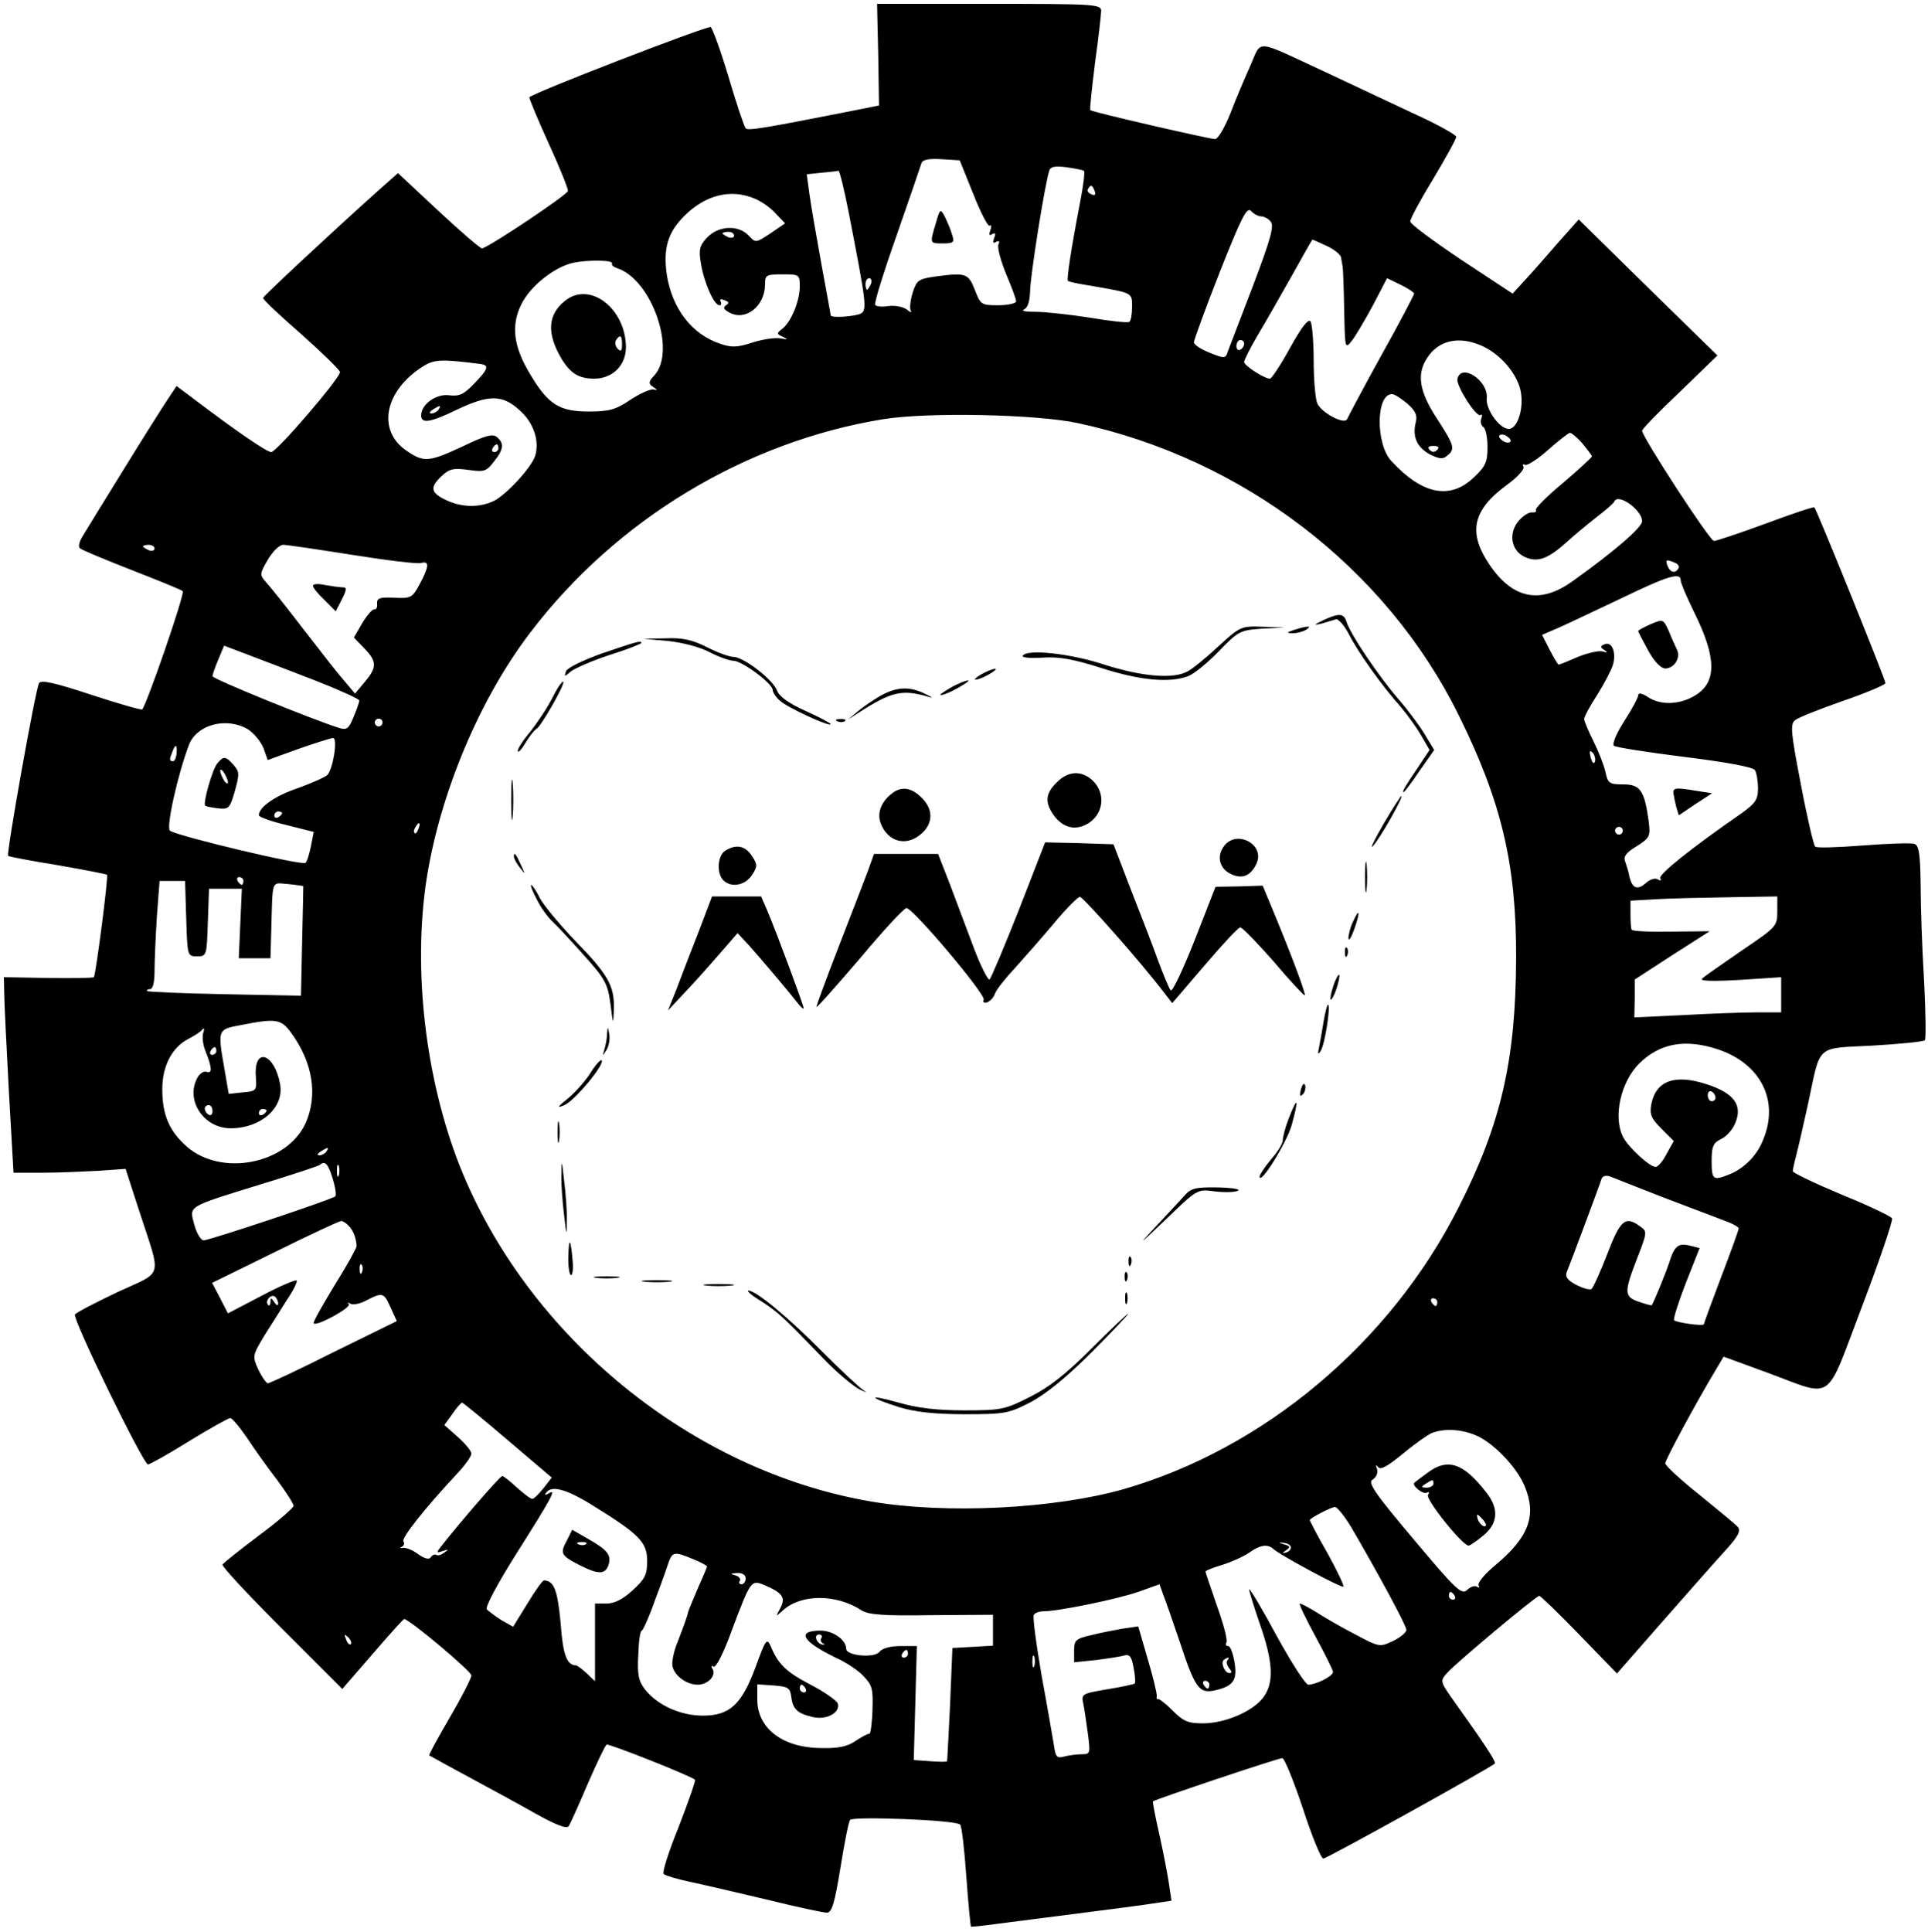 <?xml version="1.0" standalone="no"?>
<!DOCTYPE svg PUBLIC "-//W3C//DTD SVG 20010904//EN"
 "http://www.w3.org/TR/2001/REC-SVG-20010904/DTD/svg10.dtd">
<svg version="1.0" xmlns="http://www.w3.org/2000/svg"
 width="499pt" height="500pt" viewBox="0 0 499 500"
 preserveAspectRatio="xMidYMid meet">

<g transform="translate(0,500) scale(0.1,-0.1)"
fill="#000000" stroke="none">
<path d="M2273 4858 l2 -131 -65 -13 c-233 -46 -275 -53 -280 -46 -4 4 -24 64
-45 135 -21 70 -42 127 -46 127 -19 0 -469 -174 -469 -182 0 -4 22 -58 50
-119 28 -61 50 -116 50 -123 0 -9 -194 -139 -222 -149 -4 -1 -54 42 -112 96
l-106 99 -53 -47 c-129 -116 -295 -271 -296 -276 -1 -4 44 -46 99 -94 55 -49
100 -93 100 -98 0 -16 -164 -207 -178 -207 -11 0 -89 53 -201 138 l-44 33 -22
-33 c-12 -18 -64 -100 -115 -183 -51 -82 -99 -161 -107 -174 -8 -13 -11 -26
-6 -30 4 -4 64 -29 133 -56 69 -27 129 -51 133 -55 6 -6 -93 -293 -105 -306
-3 -2 -62 15 -132 38 -94 31 -129 39 -135 30 -9 -15 -85 -441 -80 -447 2 -2
60 -13 128 -24 69 -12 126 -23 128 -25 4 -4 -29 -258 -34 -265 -2 -2 -55 -3
-118 -2 l-115 2 1 -43 c0 -24 6 -137 12 -253 l12 -210 75 0 c41 0 106 3 145 5
l70 5 36 -111 c57 -176 64 -152 -57 -208 -57 -27 -107 -53 -110 -58 -7 -11
177 -388 189 -388 5 0 53 27 106 60 54 33 102 60 107 60 5 0 25 -24 44 -52 19
-29 54 -78 78 -109 23 -31 42 -61 42 -66 0 -5 -40 -40 -90 -77 -49 -37 -92
-71 -94 -75 -3 -4 66 -78 153 -165 l157 -157 78 90 c43 50 80 91 82 91 13 0
174 -135 174 -146 0 -7 -25 -56 -56 -109 -31 -53 -55 -97 -53 -98 25 -14 56
-31 119 -65 41 -22 111 -60 155 -85 54 -30 82 -41 87 -33 4 6 26 55 49 109 23
53 45 99 49 102 6 3 216 -80 229 -91 2 -2 -17 -56 -42 -121 -26 -64 -44 -120
-39 -123 4 -4 34 -13 67 -20 33 -7 123 -28 199 -46 77 -19 147 -34 156 -34 13
0 20 24 35 115 10 63 21 119 25 125 6 10 274 0 285 -12 4 -3 11 -63 16 -134 5
-70 11 -129 12 -130 1 -1 31 2 67 7 306 39 389 50 419 55 l33 5 -7 47 c-4 26
-15 83 -25 127 -10 44 -17 81 -16 83 5 5 324 112 335 112 5 0 29 -58 53 -130
23 -71 47 -130 53 -130 9 0 433 235 444 246 4 4 -24 47 -109 166 -33 47 -33
48 -14 69 24 27 230 199 238 199 3 0 50 -45 104 -101 l97 -100 120 137 c66 75
139 158 162 183 31 34 39 49 31 59 -6 7 -51 44 -99 83 -49 39 -89 76 -89 82 0
9 78 154 132 244 l19 32 112 -41 c177 -65 149 -84 246 170 46 121 81 224 78
229 -4 6 -63 34 -132 62 -69 29 -125 56 -125 60 0 3 4 22 9 41 5 19 19 80 31
135 33 155 18 141 167 149 70 4 131 10 135 14 3 4 2 72 -2 152 -5 80 -9 191
-9 248 -1 80 -4 104 -16 108 -8 3 -67 1 -132 -4 -65 -5 -121 -7 -125 -3 -4 4
-21 76 -37 161 -26 135 -28 156 -15 166 8 7 64 29 124 50 61 21 110 42 110 46
0 9 -178 449 -184 455 -2 2 -59 -17 -126 -42 -68 -25 -128 -45 -134 -45 -11 0
-186 270 -186 285 0 5 44 50 98 101 l97 94 -180 176 -179 176 -56 -63 c-30
-35 -68 -78 -85 -96 l-30 -33 -132 87 c-73 49 -133 93 -133 100 0 7 27 57 60
111 33 55 60 104 59 108 0 5 -50 33 -112 61 -62 29 -166 78 -232 109 -179 83
-159 82 -188 16 -14 -31 -38 -87 -52 -124 -15 -38 -33 -68 -40 -68 -14 0 -319
70 -323 75 -2 1 4 56 12 121 9 65 16 126 16 136 0 17 -18 18 -290 18 l-290 0
3 -132z m246 -360 c19 -48 38 -85 42 -82 5 3 6 -3 2 -12 -4 -12 -3 -15 5 -10
8 5 10 1 5 -10 -4 -12 -3 -15 5 -10 8 4 10 2 6 -7 -3 -8 6 -42 20 -76 14 -33
26 -65 26 -71 0 -5 -21 -10 -46 -10 -44 0 -46 1 -61 40 -17 43 -23 45 -105 34
-41 -6 -46 -10 -56 -42 -6 -19 -8 -40 -5 -46 4 -6 -1 -5 -10 3 -10 7 -30 11
-47 9 -17 -3 -33 -1 -35 3 -3 4 22 85 56 181 33 95 62 179 64 186 3 9 20 12
52 10 l47 -3 35 -87z m287 59 c2 -2 -2 -37 -10 -78 -23 -119 -36 -203 -32
-206 1 -2 29 -8 62 -13 108 -19 104 -17 104 -55 0 -18 -3 -36 -7 -38 -5 -3
-51 2 -103 11 -52 8 -115 15 -140 15 -25 0 -38 2 -30 6 10 4 15 20 16 46 0 38
39 284 50 314 3 10 16 12 45 8 22 -3 43 -7 45 -10z m-609 -109 c45 -231 47
-249 32 -259 -13 -8 -79 -13 -79 -5 0 2 -11 61 -24 132 -13 71 -27 152 -31
181 l-7 52 39 4 c21 2 40 4 43 5 3 1 15 -49 27 -110z m636 58 c4 -10 1 -13 -8
-9 -8 3 -12 9 -9 14 7 12 11 11 17 -5z m-880 -20 c18 -7 43 -25 55 -39 l24
-25 -38 -26 c-38 -25 -38 -25 -56 -6 -27 29 -79 26 -108 -5 -19 -20 -22 -31
-16 -66 8 -50 34 -109 48 -109 5 0 6 4 3 10 -3 6 1 7 10 3 12 -4 13 -8 4 -13
-8 -6 -6 -11 9 -19 42 -23 92 17 92 73 0 24 3 26 45 26 43 0 45 -1 45 -30 0
-38 -21 -90 -44 -110 -17 -13 -17 -14 1 -22 14 -7 12 -7 -6 -4 -14 3 -46 -2
-72 -10 -39 -13 -55 -14 -84 -4 -74 24 -125 91 -139 178 -10 68 2 110 45 153
55 55 121 71 182 45z m1311 -46 c8 0 19 -6 25 -14 9 -11 -1 -47 -47 -168 -32
-84 -62 -161 -65 -170 -5 -16 -9 -16 -46 -1 -23 9 -41 21 -41 27 0 6 30 88 67
182 57 144 70 169 81 158 7 -8 19 -14 26 -14z m-1364 -50 c0 -5 -7 -7 -15 -4
-8 4 -15 8 -15 10 0 2 7 4 15 4 8 0 15 -4 15 -10z m1535 -27 c19 -9 36 -23 36
-30 1 -7 3 -17 4 -23 1 -5 3 -56 4 -112 2 -99 2 -102 19 -81 9 11 34 53 55 92
l37 71 35 -17 c19 -9 35 -20 35 -23 0 -3 -38 -76 -85 -160 -47 -85 -86 -159
-88 -164 -6 -17 -68 16 -78 41 -5 13 -9 63 -9 111 0 48 -4 93 -8 100 -6 8 -23
-14 -53 -68 -24 -44 -48 -80 -52 -80 -15 0 -67 34 -67 43 0 5 15 35 33 66 19
31 58 100 88 153 30 54 55 98 56 98 1 0 18 -8 38 -17z m-1851 -45 c-2 -4 4 -9
13 -12 90 -29 154 -214 97 -277 -16 -17 -16 -22 -4 -30 13 -9 13 -9 0 -7 -8 1
-35 -11 -59 -27 -37 -25 -54 -30 -107 -30 -76 0 -105 18 -151 95 -44 72 -51
127 -24 182 23 47 85 97 135 108 39 8 105 7 100 -2z m670 -53 c-4 -8 -8 -15
-10 -15 -2 0 -4 7 -4 15 0 8 4 15 10 15 5 0 7 -7 4 -15z m966 -154 c0 -6 -4
-13 -10 -16 -5 -3 -10 1 -10 9 0 9 5 16 10 16 6 0 10 -4 10 -9z m613 -5 c52
-22 98 -78 104 -125 6 -44 -11 -91 -32 -91 -24 0 -60 51 -57 79 5 46 -67 93
-76 50 -3 -18 49 -100 60 -93 4 3 5 -1 2 -9 -3 -8 -1 -18 5 -22 6 -3 11 -27
11 -52 0 -39 -5 -50 -36 -79 -61 -58 -133 -44 -213 43 -41 44 -40 174 2 173 7
0 24 -12 40 -25 21 -19 26 -30 21 -49 -9 -37 4 -64 37 -82 24 -12 34 -13 45
-3 21 17 18 26 -27 96 -46 70 -53 115 -25 157 29 45 81 57 139 32z m-2590 -48
c24 -3 21 -13 -16 -51 -27 -28 -38 -33 -64 -30 -33 5 -73 -23 -73 -52 0 -22
23 -19 93 15 82 39 117 39 161 -1 37 -32 53 -80 41 -119 -10 -30 -72 -98 -106
-116 -37 -18 -83 -18 -125 2 -40 19 -42 33 -11 62 20 19 31 21 69 16 41 -6 47
-4 66 21 26 32 27 48 8 64 -11 9 -30 4 -88 -24 -88 -41 -101 -42 -145 -12 -78
52 -59 155 42 219 29 18 48 19 148 6z m-108 -118 c-3 -5 -12 -10 -18 -10 -7 0
-6 4 3 10 19 12 23 12 15 0z m1655 -35 c428 -92 797 -375 985 -755 111 -224
150 -387 149 -630 -1 -264 -39 -429 -149 -645 -177 -350 -503 -624 -867 -729
-180 -51 -460 -65 -653 -32 -464 79 -889 426 -1065 868 -89 226 -122 508 -86
743 35 223 138 468 270 640 222 291 556 492 911 550 116 19 398 13 505 -10z
m1120 -46 c0 -4 -7 -6 -15 -3 -8 4 -15 10 -15 15 0 4 7 6 15 3 8 -4 15 -10 15
-15z m185 -6 c13 -16 25 -31 25 -34 0 -3 -34 -34 -75 -69 -41 -34 -73 -66 -70
-70 3 -4 -2 -7 -11 -6 -9 0 -25 -11 -36 -25 -26 -35 -14 -80 25 -93 30 -11 56
0 103 42 16 15 50 43 74 62 25 19 47 38 48 42 10 23 72 -22 72 -51 0 -16 -72
-78 -177 -153 -88 -65 -162 -48 -224 50 -49 78 -35 134 51 197 28 20 47 42 43
47 -3 6 -2 8 4 5 5 -3 32 14 59 38 27 24 53 44 57 45 4 0 19 -12 32 -27z
m-2805 -13 c0 -5 -5 -10 -11 -10 -5 0 -7 5 -4 10 3 6 8 10 11 10 2 0 4 -4 4
-10z m2430 -4 c-7 -7 -13 -7 -20 0 -6 6 -3 10 10 10 13 0 16 -4 10 -10z
m-3320 -256 c0 -5 -7 -7 -15 -4 -8 4 -15 8 -15 10 0 2 7 4 15 4 8 0 15 -4 15
-10z m512 -16 c88 -14 168 -24 178 -21 22 6 21 -9 -5 -57 -18 -33 -22 -35 -65
-33 -37 2 -45 -1 -44 -15 1 -10 -2 -16 -7 -15 -5 1 -19 -15 -31 -35 l-22 -38
27 -28 c33 -34 33 -49 1 -87 l-25 -30 -22 26 c-29 34 -39 47 -122 154 -38 50
-77 98 -87 109 -16 18 -16 21 5 57 13 22 30 39 40 39 10 0 90 -12 179 -26z
m3422 -20 c9 -3 13 -10 10 -15 -8 -14 -21 -11 -28 6 -6 17 -4 18 18 9z m16
-46 c0 -7 16 -44 35 -83 58 -117 59 -181 2 -215 -39 -24 -89 -26 -122 -4 -15
10 -25 12 -25 5 0 -6 -16 -36 -36 -67 -20 -31 -32 -59 -27 -64 4 -4 87 -17
183 -29 105 -13 177 -26 182 -34 4 -6 8 -28 8 -47 0 -30 -7 -39 -43 -65 -130
-90 -216 -159 -210 -168 4 -6 1 -7 -6 -3 -7 5 -21 0 -31 -9 -22 -20 -36 -14
-43 17 -2 13 -8 30 -11 39 -5 12 3 23 30 39 34 22 36 25 31 65 -11 80 -22 95
-66 95 -36 0 -40 3 -46 33 -4 17 -18 53 -31 79 -13 26 -24 52 -24 57 0 6 15
34 34 63 18 29 36 63 40 76 10 31 -1 62 -20 55 -13 -5 -13 -8 -2 -15 10 -7 9
-8 -4 -4 -10 3 -39 -4 -64 -14 -25 -11 -47 -20 -50 -20 -2 0 -12 17 -23 38
l-20 39 42 18 c23 10 96 45 162 76 122 59 155 69 155 47z m-3537 -258 c64 -25
117 -49 117 -53 0 -4 -7 -24 -15 -43 -12 -30 -18 -34 -37 -28 -70 22 -328 127
-328 134 0 4 7 24 15 43 l15 36 58 -22 c32 -12 110 -42 175 -67z m177 -110 c0
-5 -4 -10 -10 -10 -5 0 -10 5 -10 10 0 6 5 10 10 10 6 0 10 -4 10 -10z m-349
-17 c16 -10 34 -32 41 -49 l11 -31 80 29 c43 15 84 28 89 28 13 0 0 -81 -15
-96 -7 -6 -41 -21 -77 -34 -59 -20 -100 -49 -100 -70 0 -4 32 -16 71 -25 l71
-18 -7 -36 c-4 -20 -10 -40 -14 -44 -8 -8 -327 68 -351 83 -11 7 20 146 49
222 20 53 97 73 152 41z m-184 -63 c-1 -11 -5 -20 -9 -20 -10 0 -10 4 -2 24 8
22 13 20 11 -4z m3671 -21 c-3 -8 -7 -3 -11 10 -4 17 -3 21 5 13 5 -5 8 -16 6
-23z m-3398 -133 c0 -3 -4 -8 -10 -11 -5 -3 -10 -1 -10 4 0 6 5 11 10 11 6 0
10 -2 10 -4z m353 -41 c-3 -9 -8 -14 -10 -11 -3 3 -2 9 2 15 9 16 15 13 8 -4z
m3117 -5 c0 -5 -4 -10 -10 -10 -5 0 -10 5 -10 10 0 6 5 10 10 10 6 0 10 -4 10
-10z m-3570 -130 c0 -5 -2 -10 -4 -10 -3 0 -8 5 -11 10 -3 6 -1 10 4 10 6 0
11 -4 11 -10z m-148 -97 c3 -97 3 -98 28 -98 25 0 25 2 28 88 l3 87 42 0 43 0
-4 -90 -4 -90 41 0 41 0 2 68 c4 141 -1 127 44 124 21 -2 39 -5 39 -5 0 -1 -1
-65 -3 -143 l-3 -141 -197 4 c-108 2 -198 6 -201 8 -2 3 1 5 7 5 8 0 12 18 12
48 0 27 3 90 6 140 l7 92 33 0 33 0 3 -97z m4118 18 c0 -38 -2 -40 -92 -101
-51 -35 -97 -67 -103 -73 -6 -6 28 -7 98 -3 l107 7 0 -45 0 -46 -62 0 c-35 0
-120 -3 -190 -7 l-128 -6 1 49 0 49 97 63 97 62 -100 -1 c-55 -1 -101 1 -102
5 -2 3 -3 22 -3 41 l0 34 68 4 c37 2 122 4 190 5 l122 2 0 -39z m-3847 -313
c57 -78 70 -162 38 -235 -49 -106 -218 -139 -308 -60 -45 40 -63 82 -63 148 0
60 25 108 67 130 15 8 32 18 36 24 5 6 7 3 3 -8 -3 -9 -1 -30 5 -45 18 -45 19
-61 4 -56 -7 3 -18 -4 -24 -15 -32 -58 16 -131 86 -131 79 0 139 54 128 114
-14 79 -67 98 -63 23 3 -40 2 -41 -33 -44 l-37 -4 -11 64 c-18 103 -18 103 42
114 91 18 104 16 130 -19z m3694 -44 c110 -37 158 -132 117 -232 -16 -43 -51
-77 -90 -92 -40 -16 -44 -13 -44 35 0 38 4 47 24 57 14 6 30 24 37 41 20 47
-3 78 -74 101 -82 27 -131 9 -143 -51 -5 -27 -1 -37 26 -64 l32 -32 -19 -34
c-9 -18 -22 -33 -28 -33 -15 0 -70 50 -84 77 -27 52 -6 144 42 191 54 53 120
64 204 36z m-3887 -4 c0 -5 -5 -10 -11 -10 -5 0 -7 5 -4 10 3 6 8 10 11 10 2
0 4 -4 4 -10z m3880 -121 c0 -5 -4 -9 -10 -9 -5 0 -10 7 -10 16 0 8 5 12 10 9
6 -3 10 -10 10 -16z m-3890 -35 c0 -8 -4 -12 -10 -9 -5 3 -10 10 -10 16 0 5 5
9 10 9 6 0 10 -7 10 -16z m140 2 c0 -3 -4 -8 -10 -11 -5 -3 -10 -1 -10 4 0 6
5 11 10 11 6 0 10 -2 10 -4z m155 -106 c-3 -5 -12 -10 -18 -10 -7 0 -6 4 3 10
19 12 23 12 15 0z m16 -70 c7 -22 10 -43 7 -46 -8 -8 -326 -114 -341 -114 -7
0 -18 18 -24 40 -13 50 -22 45 172 105 82 25 152 48 154 51 12 11 21 1 32 -36z
m16 8 c-3 -7 -5 -2 -5 12 0 14 2 19 5 13 2 -7 2 -19 0 -25z m3423 -55 c63 -24
134 -51 158 -60 23 -8 42 -18 42 -22 0 -4 -20 -60 -45 -125 -25 -66 -45 -121
-45 -123 0 -6 -70 4 -77 10 -3 3 11 47 30 96 l36 91 -24 6 c-32 8 -41 0 -55
-44 -10 -30 -38 -98 -45 -110 -1 -1 -16 3 -33 9 -39 13 -39 24 -5 112 26 67
27 70 8 83 -38 28 -51 18 -85 -71 -18 -47 -37 -88 -41 -91 -5 -3 -22 2 -40 11
-22 12 -29 21 -24 33 8 19 83 219 90 241 3 8 12 10 23 6 9 -4 69 -27 132 -52z
m-3397 -76 c12 -12 19 -32 20 -52 0 -5 -26 -52 -58 -103 -31 -51 -56 -95 -53
-97 8 -8 98 41 91 50 -5 4 -3 5 4 1 7 -4 26 0 42 9 41 21 45 20 62 -19 l16
-35 -163 -80 c-89 -45 -166 -81 -171 -81 -4 1 -15 16 -24 35 -16 35 -16 36 15
88 18 28 45 71 60 95 16 23 26 45 24 48 -3 3 -45 -15 -92 -40 l-86 -45 -20 39
-21 40 163 80 c89 44 166 80 171 80 5 0 14 -6 20 -13z m34 -119 c-3 -8 -6 -5
-6 6 -1 11 2 17 5 13 3 -3 4 -12 1 -19z m-217 -81 c0 -7 -4 -6 -10 3 -8 12
-10 12 -10 1 0 -8 -3 -12 -6 -8 -9 9 6 28 17 22 5 -4 9 -12 9 -18z m3000 3 c0
-5 -2 -10 -4 -10 -3 0 -8 5 -11 10 -3 6 -1 10 4 10 6 0 11 -4 11 -10z m-2406
-357 l114 -97 -21 -27 c-12 -15 -25 -28 -29 -28 -4 -1 -22 13 -40 29 -18 17
-35 30 -38 30 -6 0 -114 -125 -159 -183 -12 -15 -12 -17 5 -11 15 5 16 4 4 -4
-8 -6 -17 -9 -21 -6 -4 2 -10 0 -14 -6 -4 -7 -16 -4 -33 8 -15 11 -33 18 -40
16 -7 -1 -8 0 -2 3 5 2 8 9 4 14 -5 9 55 85 138 174 21 22 38 46 38 53 0 7
-16 26 -35 43 l-35 31 21 29 c11 16 22 29 25 29 2 0 56 -44 118 -97z m2515 8
c44 -23 98 -81 117 -127 32 -76 11 -132 -75 -204 -28 -23 -48 -47 -44 -53 3
-6 1 -7 -5 -3 -6 3 -17 -1 -25 -9 -14 -13 -29 1 -138 131 -103 122 -120 148
-106 155 9 6 14 17 11 27 -4 11 -3 13 3 5 6 -8 24 2 63 34 30 25 64 49 75 54
35 14 84 10 124 -10z m-2295 -177 c121 -75 141 -95 141 -144 0 -36 -6 -47 -38
-76 -25 -23 -47 -34 -67 -34 l-30 0 0 -100 0 -101 -22 21 c-12 11 -24 20 -27
20 -24 1 -34 26 -40 110 -8 85 -17 109 -43 110 -4 0 -23 -27 -43 -60 l-37 -60
-30 17 c-16 10 -33 23 -38 28 -5 6 28 67 77 145 93 147 104 168 83 155 -8 -5
-11 -4 -7 1 13 21 52 11 121 -32z m1963 -56 c70 -120 143 -255 143 -266 0 -7
-16 -20 -35 -29 -34 -16 -35 -16 -97 17 -35 18 -80 44 -100 57 -21 13 -40 23
-44 23 -3 0 15 -38 40 -84 25 -46 46 -88 46 -93 0 -11 -44 -33 -64 -33 -7 0
-43 56 -81 125 -37 69 -70 124 -72 122 -1 -2 11 -41 27 -88 36 -102 38 -156 8
-194 -28 -35 -98 -65 -155 -65 -38 0 -50 5 -79 34 -18 18 -35 31 -38 29 -2 -2
-3 2 -2 9 0 7 -10 50 -24 96 l-24 83 -41 -6 c-22 -4 -59 -11 -82 -17 -39 -9
-43 -13 -43 -40 l0 -30 58 6 c31 4 64 9 73 12 13 3 18 -4 23 -32 4 -20 5 -38
3 -41 -3 -2 -35 -9 -72 -15 -65 -11 -67 -12 -61 -38 3 -15 8 -50 12 -79 6 -49
6 -51 -17 -51 -13 0 -34 -3 -45 -6 -18 -5 -22 -1 -26 28 -3 18 -17 100 -32
181 -14 82 -24 153 -20 158 3 5 14 9 25 9 38 0 194 32 247 51 l53 19 10 -28
c6 -15 24 -67 41 -117 41 -124 51 -138 91 -130 49 11 60 26 52 74 -4 23 -11
41 -16 41 -6 0 -8 4 -5 9 4 5 -7 47 -24 94 -16 47 -30 87 -30 90 0 2 19 10 43
17 23 7 54 21 69 31 29 21 49 24 64 10 16 -15 177 -102 181 -97 2 2 -16 41
-41 86 -26 45 -46 84 -46 86 0 5 54 33 65 34 6 0 25 -24 42 -52z m-156 -53 c0
-5 -5 -11 -13 -13 -10 -3 -10 -1 1 6 11 8 10 11 -5 15 -16 5 -16 6 -1 4 10 -1
18 -6 18 -12z m-1547 -30 c20 -8 36 -17 36 -19 0 -2 -11 -28 -24 -57 -13 -30
-24 -57 -25 -61 -2 -11 -12 -38 -27 -77 -8 -18 -14 -44 -14 -57 0 -26 34 -54
66 -54 26 0 49 24 38 41 -4 7 -3 9 3 6 6 -4 26 35 48 96 48 127 49 129 83 115
47 -20 56 -32 42 -59 -13 -24 -13 -24 7 -6 47 42 137 42 202 0 18 -12 56 -15
182 -13 l159 1 0 -40 0 -40 -52 -3 -53 -3 -6 -145 c-4 -80 -7 -146 -8 -148 0
-2 -20 -2 -43 0 l-43 3 4 148 4 147 -43 0 c-26 0 -47 -6 -54 -15 -13 -17 -86
-10 -86 8 0 23 -34 47 -66 47 -64 0 -48 -28 39 -70 27 -12 60 -34 73 -49 22
-23 24 -34 22 -88 -1 -34 -5 -61 -8 -60 -3 1 -18 -7 -35 -18 -21 -15 -45 -20
-90 -19 -100 1 -165 51 -165 126 l0 39 43 -3 c37 -3 42 -6 45 -30 4 -32 17
-43 57 -52 36 -8 71 13 63 36 -4 8 -35 30 -70 48 -63 33 -84 53 -103 99 -10
23 -13 19 -39 -52 -36 -98 -67 -127 -137 -127 -58 0 -117 27 -149 67 -17 22
-21 38 -18 90 1 35 5 63 9 63 3 0 19 35 34 78 16 42 32 87 36 100 10 26 15 27
63 7z m136 -50 c0 -8 -5 -15 -11 -15 -5 0 -8 4 -4 9 3 5 -3 12 -12 14 -14 4
-13 5 5 6 13 1 22 -5 22 -14z m1835 -45 c3 -5 1 -10 -4 -10 -6 0 -11 5 -11 10
0 6 2 10 4 10 3 0 8 -4 11 -10z m-2857 -125 c-3 -3 -9 2 -12 12 -6 14 -5 15 5
6 7 -7 10 -15 7 -18z m1218 16 c-4 -5 -1 -12 4 -14 6 -3 5 -4 -2 -3 -15 3 -23
26 -8 26 6 0 9 -4 6 -9z m224 -41 c0 -5 -5 -10 -11 -10 -5 0 -7 5 -4 10 3 6 8
10 11 10 2 0 4 -4 4 -10z m327 -32 c-3 -7 -5 -2 -5 12 0 14 2 19 5 13 2 -7 2
-19 0 -25z m500 15 c-4 -3 -2 -12 4 -20 7 -8 8 -13 1 -13 -12 0 -23 26 -15 34
4 3 9 6 11 6 3 0 2 -3 -1 -7z m-47 -63 c0 -5 -2 -10 -4 -10 -3 0 -8 5 -11 10
-3 6 -1 10 4 10 6 0 11 -4 11 -10z m-1045 -10 c3 -5 1 -10 -4 -10 -6 0 -11 5
-11 10 0 6 2 10 4 10 3 0 8 -4 11 -10z"/>
<path d="M2422 4422 c-16 -53 -16 -52 19 -52 27 0 30 3 23 23 -3 12 -12 32
-18 45 -12 23 -13 23 -24 -16z"/>
<path d="M1463 4222 c-45 -35 -49 -84 -10 -150 23 -38 45 -52 85 -52 47 0 82
34 82 81 0 100 -93 172 -157 121z m147 -114 c0 -16 -3 -19 -11 -11 -6 6 -8 16
-5 22 11 17 16 13 16 -11z"/>
<path d="M3425 3395 c-25 -12 -26 -14 -5 -9 14 4 30 9 37 11 6 3 22 -15 34
-38 24 -47 84 -132 134 -188 17 -20 41 -53 53 -74 l22 -38 -28 -42 c-36 -53
-44 -67 -39 -67 2 0 21 25 41 55 l38 54 -23 38 c-12 21 -43 63 -69 93 -52 60
-126 170 -135 201 -7 22 -19 23 -60 4z"/>
<path d="M3153 3327 c-32 -30 -68 -59 -80 -65 -37 -20 -118 -13 -215 18 -88
29 -200 41 -211 23 -3 -5 20 -7 51 -5 43 3 81 -4 153 -27 99 -32 176 -39 224
-21 14 5 50 34 79 64 51 53 56 55 112 59 l59 3 -57 2 c-56 2 -58 1 -115 -51z"/>
<path d="M3350 3370 c-21 -7 -21 -8 -5 -9 11 0 27 4 35 9 18 11 5 11 -30 0z"/>
<path d="M1730 3341 c37 -4 83 -16 107 -29 23 -12 51 -22 61 -22 22 0 102 -59
102 -76 0 -6 8 -18 18 -27 19 -18 132 -70 132 -61 0 2 -29 18 -65 34 -44 20
-68 37 -74 53 -11 29 -87 87 -113 87 -10 0 -41 11 -68 25 -38 19 -63 25 -107
23 l-58 -1 65 -6z"/>
<path d="M1558 3309 c-50 -18 -89 -37 -93 -46 -5 -15 -4 -15 12 -1 10 8 55 28
101 43 45 14 82 29 82 31 0 7 -11 4 -102 -27z"/>
<path d="M2540 3255 c-14 -8 -20 -14 -15 -14 6 0 21 6 35 14 14 8 21 14 15 14
-5 0 -21 -6 -35 -14z"/>
<path d="M1429 3193 c-13 -26 -39 -64 -56 -86 -18 -21 -33 -44 -33 -50 0 -7 9
2 19 19 11 18 24 35 30 38 13 9 74 116 69 122 -3 2 -16 -17 -29 -43z"/>
<path d="M2460 3220 c-19 -11 -30 -19 -25 -19 6 0 26 8 45 19 19 11 31 19 25
19 -5 0 -26 -8 -45 -19z"/>
<path d="M2280 3200 c-19 -11 -46 -29 -60 -41 l-25 -21 25 16 c88 57 115 63
185 42 11 -4 7 0 -10 8 -40 20 -73 19 -115 -4z"/>
<path d="M2168 3133 c7 -3 16 -2 19 1 4 3 -2 6 -13 5 -11 0 -14 -3 -6 -6z"/>
<path d="M1323 2930 c0 -47 2 -66 4 -42 2 23 2 61 0 85 -2 23 -4 4 -4 -43z"/>
<path d="M2735 2975 c-29 -28 -31 -51 -9 -83 23 -33 54 -42 85 -26 45 23 53
80 17 114 -29 27 -64 25 -93 -5z"/>
<path d="M2309 2947 c-31 -24 -41 -55 -27 -84 19 -41 61 -52 96 -26 37 27 40
66 8 98 -27 27 -52 31 -77 12z"/>
<path d="M3581 2868 c-23 -40 -36 -66 -28 -58 17 17 81 130 74 130 -2 0 -23
-33 -46 -72z"/>
<path d="M3167 2809 c-19 -26 -10 -58 19 -71 29 -14 51 -5 66 27 23 50 -53 90
-85 44z"/>
<path d="M2637 2645 c-38 -96 -72 -177 -76 -180 -4 -2 -23 35 -41 83 -18 48
-46 122 -62 165 l-30 77 -83 0 -83 0 -15 -42 c-9 -24 -43 -112 -76 -197 -33
-85 -59 -156 -58 -157 2 -2 52 55 113 126 60 72 114 130 120 130 17 0 205
-223 200 -237 -3 -7 1 -10 9 -7 8 3 17 13 20 22 3 10 27 40 53 68 26 29 72 81
102 117 30 36 60 66 65 66 9 -1 156 -167 214 -243 l25 -32 84 98 c46 54 87 98
92 98 5 0 44 -40 87 -89 42 -50 79 -89 80 -87 3 3 -29 90 -73 197 l-36 87 -61
-2 -61 -1 -54 -138 c-30 -76 -58 -135 -62 -130 -4 4 -19 40 -33 78 -14 39 -46
122 -71 185 l-44 115 -89 3 -88 2 -68 -175z"/>
<path d="M1878 2799 c-21 -12 -24 -59 -6 -77 20 -20 56 -14 74 13 15 23 15 27
0 50 -17 26 -40 31 -68 14z"/>
<path d="M1330 2784 c0 -6 7 -19 16 -30 14 -18 14 -18 3 6 -14 31 -19 36 -19
24z"/>
<path d="M3533 2730 c0 -36 2 -50 4 -32 2 17 2 47 0 65 -2 17 -4 3 -4 -33z"/>
<path d="M1389 2673 c10 -21 29 -47 41 -58 12 -11 49 -51 82 -88 55 -61 61
-74 68 -125 7 -56 7 -57 9 -12 1 59 -15 88 -102 177 -39 41 -80 90 -90 109 -9
19 -20 34 -22 34 -3 0 3 -17 14 -37z"/>
<path d="M1808 2588 c-20 -51 -46 -118 -57 -148 l-22 -55 43 46 c24 25 64 70
90 100 l47 54 28 -30 c30 -33 110 -128 130 -154 7 -9 13 -13 13 -10 0 7 -71
198 -94 252 l-16 37 -63 0 -64 0 -35 -92z"/>
<path d="M3502 2615 c-7 -14 -12 -34 -12 -43 1 -9 7 1 15 23 16 45 14 58 -3
20z"/>
<path d="M3481 2534 c0 -11 3 -14 6 -6 3 7 2 16 -1 19 -3 4 -6 -2 -5 -13z"/>
<path d="M3451 2449 c-6 -18 -9 -34 -7 -36 2 -2 9 10 15 28 6 18 9 34 7 36 -2
2 -9 -10 -15 -28z"/>
<path d="M3426 2358 c-4 -24 -9 -54 -12 -68 -4 -18 -3 -21 4 -10 11 16 27 120
19 120 -2 0 -7 -19 -11 -42z"/>
<path d="M1571 2323 c0 -12 -4 -30 -7 -40 -5 -17 -5 -17 6 0 6 10 9 28 7 40
-4 22 -4 22 -6 0z"/>
<path d="M1530 2226 c-12 -20 -38 -50 -58 -67 -30 -24 -32 -28 -11 -19 27 12
106 107 96 116 -2 3 -15 -11 -27 -30z"/>
<path d="M3367 2181 c-4 -17 -3 -21 5 -13 5 5 8 16 6 23 -3 8 -7 3 -11 -10z"/>
<path d="M3336 2107 c-9 -23 -16 -49 -16 -58 0 -8 -13 -30 -30 -49 -16 -19
-29 -39 -30 -44 -1 -28 70 86 83 132 19 69 16 78 -7 19z"/>
<path d="M1443 2070 c0 -25 2 -35 4 -22 2 12 2 32 0 45 -2 12 -4 2 -4 -23z"/>
<path d="M1453 1960 c-1 -25 3 -72 7 -105 6 -54 7 -56 7 -15 1 25 -3 72 -7
105 -6 54 -7 56 -7 15z"/>
<path d="M3065 1905 c-11 -12 -47 -51 -80 -86 -42 -45 -34 -38 27 20 86 83 86
84 130 78 23 -3 51 -3 61 1 10 4 -11 8 -50 9 -59 1 -71 -2 -88 -22z"/>
<path d="M1471 1748 c-1 -27 3 -48 7 -48 4 0 6 17 4 38 -5 58 -10 62 -11 10z"/>
<path d="M2921 1734 c0 -11 3 -14 6 -6 3 7 2 16 -1 19 -3 4 -6 -2 -5 -13z"/>
<path d="M2911 1694 c0 -11 3 -14 6 -6 3 7 2 16 -1 19 -3 4 -6 -2 -5 -13z"/>
<path d="M1543 1693 c15 -2 39 -2 55 0 15 2 2 4 -28 4 -30 0 -43 -2 -27 -4z"/>
<path d="M1668 1683 c17 -2 47 -2 65 0 17 2 3 4 -33 4 -36 0 -50 -2 -32 -4z"/>
<path d="M1828 1673 c17 -2 47 -2 65 0 17 2 3 4 -33 4 -36 0 -50 -2 -32 -4z"/>
<path d="M1971 1632 c44 -29 54 -38 164 -152 33 -34 74 -68 90 -76 17 -8 21
-9 10 -2 -11 7 -58 51 -106 99 -88 89 -172 159 -192 159 -6 0 9 -13 34 -28z"/>
<path d="M2912 1640 c0 -14 2 -19 5 -12 2 6 2 18 0 25 -3 6 -5 1 -5 -13z"/>
<path d="M2825 1510 c-66 -66 -109 -100 -159 -125 -65 -33 -74 -35 -170 -35
-71 0 -122 6 -170 20 -82 23 -80 14 2 -12 40 -12 90 -18 168 -18 105 0 115 2
171 31 40 21 93 64 159 130 54 54 96 99 94 99 -3 0 -46 -41 -95 -90z"/>
<path d="M810 3484 c0 -5 14 -22 30 -37 l29 -29 16 31 c13 26 13 31 2 31 -8 0
-29 3 -46 6 -17 4 -31 3 -31 -2z"/>
<path d="M4273 3385 c-18 -8 -33 -16 -33 -18 0 -3 12 -25 26 -51 16 -29 33
-46 44 -46 23 0 41 28 30 49 -4 9 -14 30 -21 48 -14 31 -15 31 -46 18z"/>
<path d="M4331 2948 c1 -7 4 -23 7 -35 l7 -23 43 29 43 28 -38 6 c-54 9 -63 9
-62 -5z"/>
<path d="M563 3025 c-13 -14 -38 -103 -32 -110 2 -2 17 -5 34 -7 27 -3 30 0
43 45 12 44 12 50 -4 68 -20 22 -25 23 -41 4z m27 -50 c0 -5 -5 -3 -10 5 -5 8
-10 20 -10 25 0 6 5 3 10 -5 5 -8 10 -19 10 -25z"/>
<path d="M3694 1188 c-16 -12 -31 -23 -33 -25 -9 -6 22 -32 32 -26 6 3 7 1 3
-6 -7 -11 89 -131 105 -131 4 0 21 12 38 26 38 31 41 69 9 110 -60 78 -101 92
-154 52z m16 -28 c0 -5 -8 -10 -17 -10 -15 0 -16 2 -3 10 19 12 20 12 20 0z
m130 -95 c7 -9 8 -15 2 -15 -5 0 -12 7 -16 15 -3 8 -4 15 -2 15 2 0 9 -7 16
-15z"/>
<path d="M1466 1011 c-17 -32 -15 -37 41 -65 43 -21 60 -20 68 4 8 26 -3 39
-54 68 l-40 23 -15 -30z m51 -7 c-3 -3 -12 -4 -19 -1 -8 3 -5 6 6 6 11 1 17
-2 13 -5z"/>
</g>
</svg>
